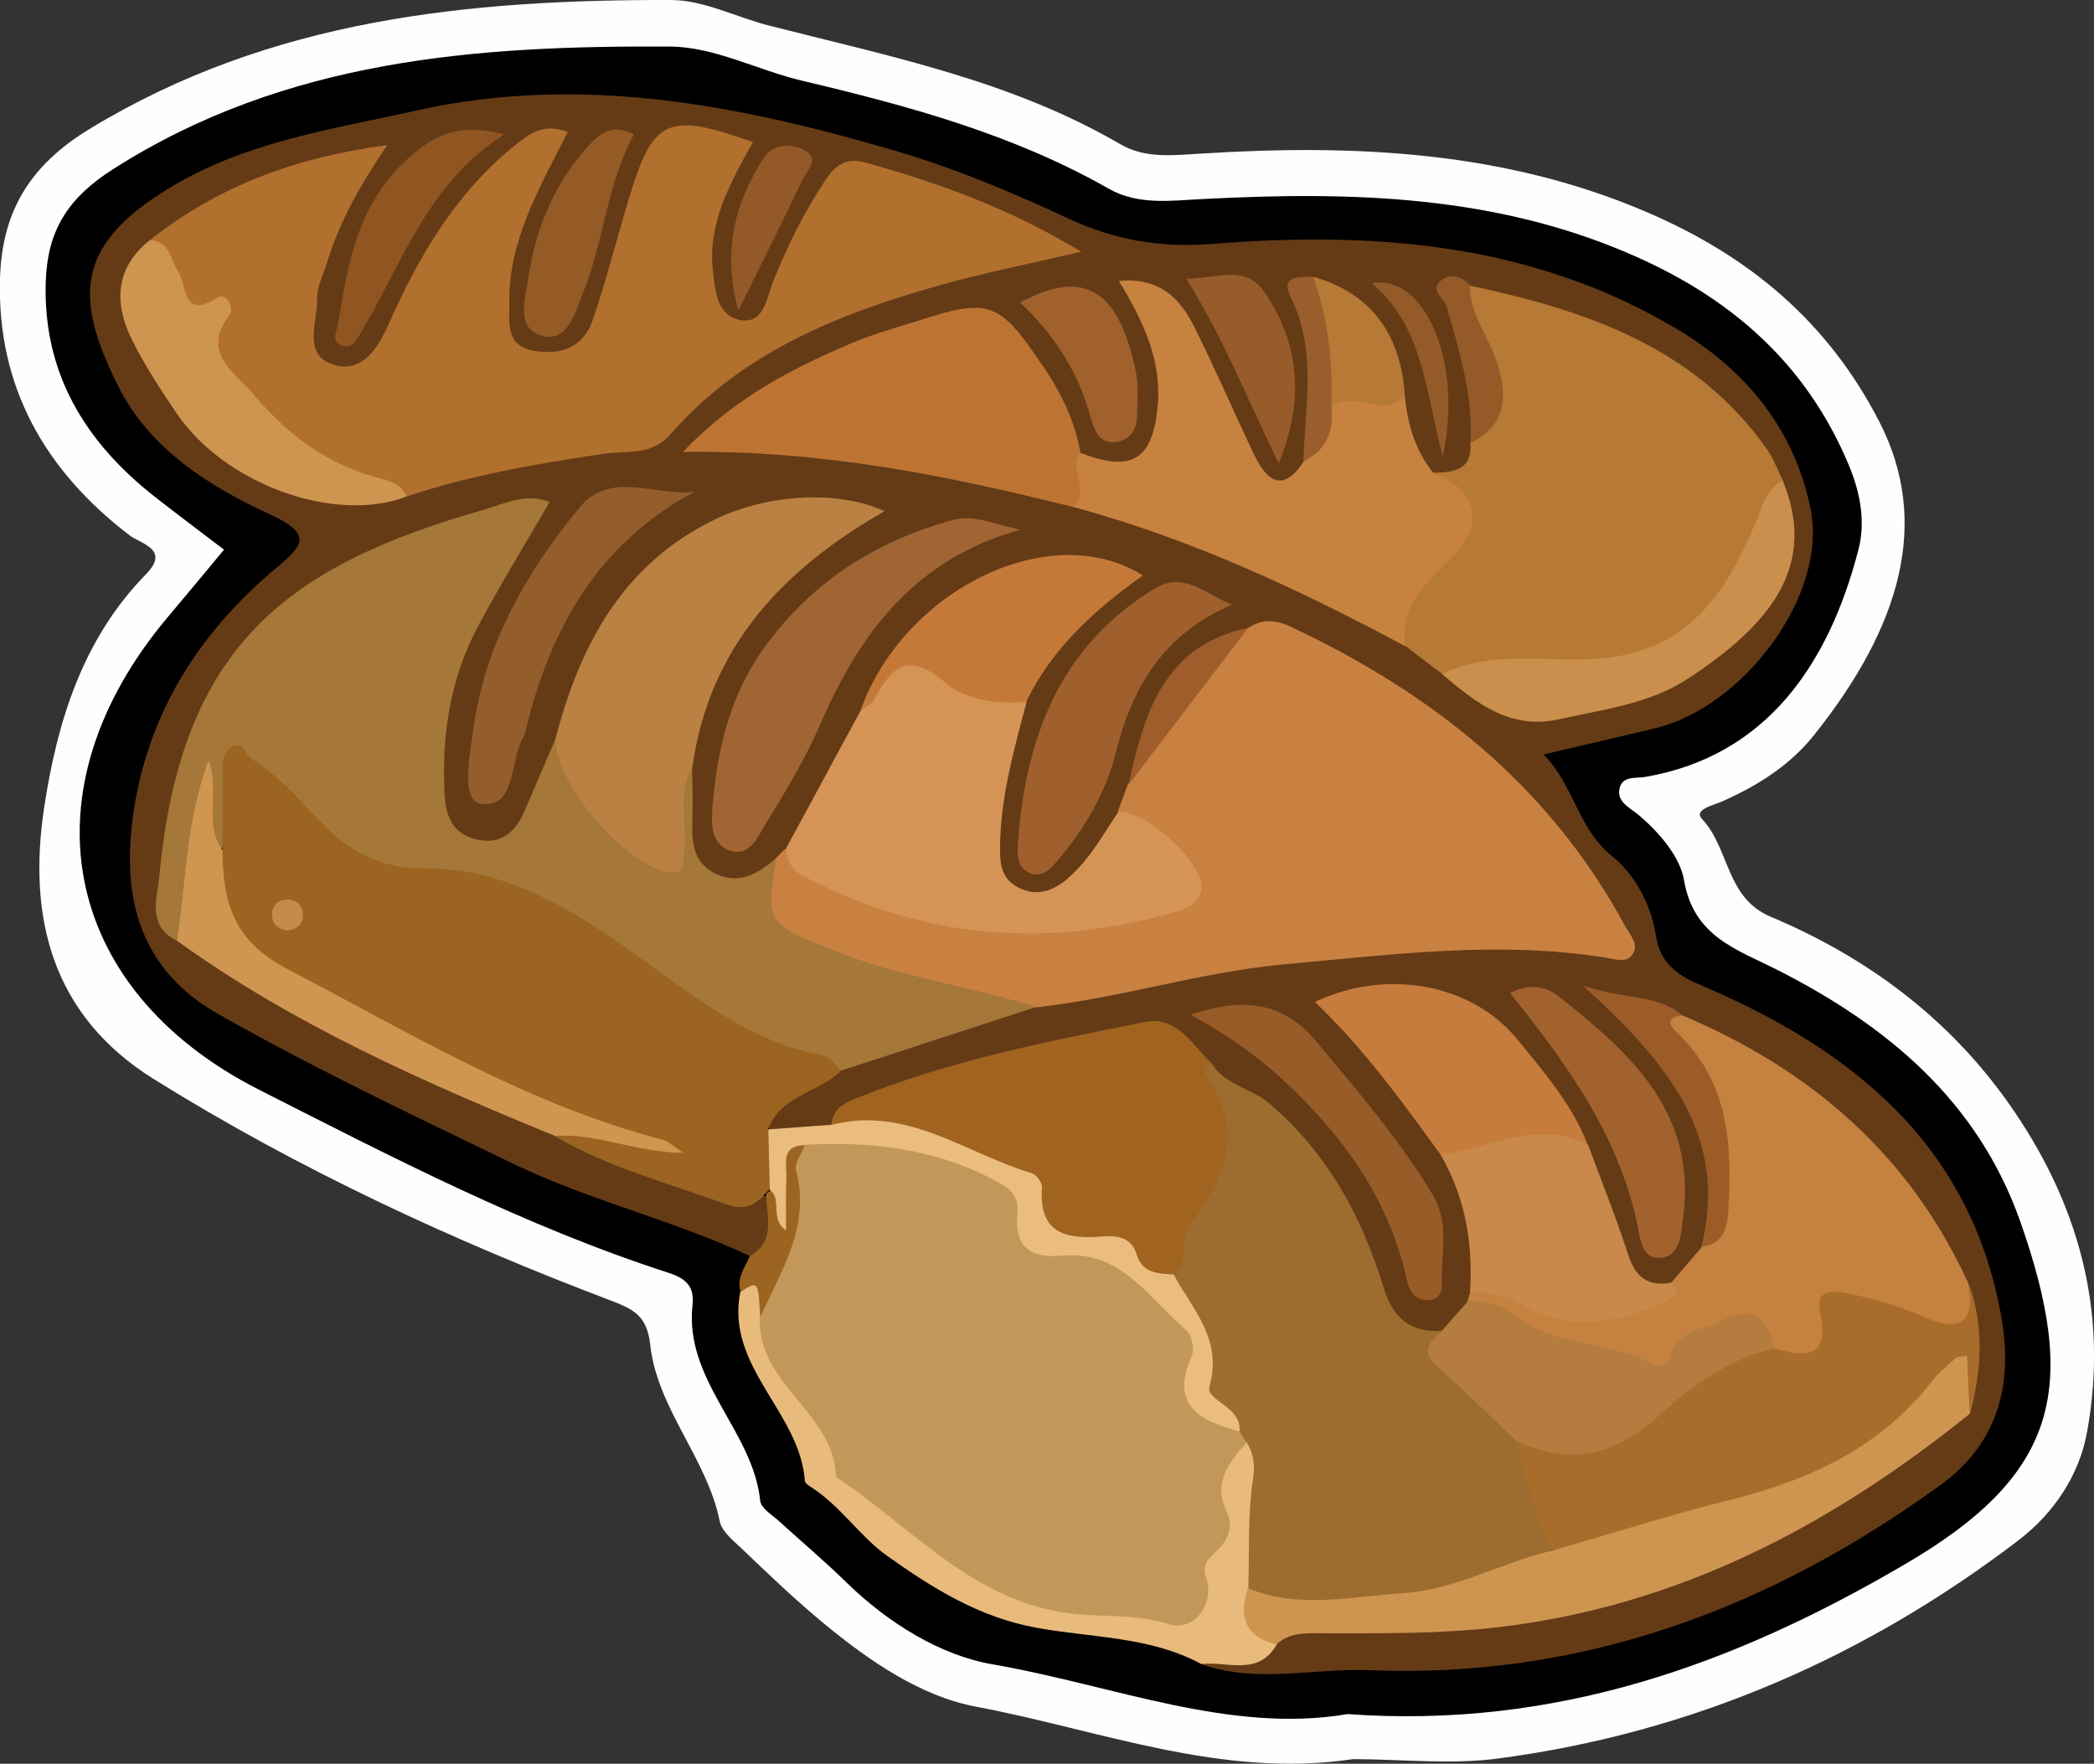 <?xml version="1.0" encoding="utf-8"?>
<!-- Generator: Adobe Illustrator 23.0.2, SVG Export Plug-In . SVG Version: 6.00 Build 0)  -->
<svg version="1.1" id="Camada_1" xmlns="http://www.w3.org/2000/svg" xmlns:xlink="http://www.w3.org/1999/xlink" x="0px" y="0px"
	 viewBox="0 0 54.4 45.82" style="enable-background:new 0 0 54.4 45.82;" xml:space="preserve">
<rect x="0" y="0" width="54.4" height="45.82" fill="#333333" stroke="none"/>
<style type="text/css">
	.st0{fill:#FEFEFE;}
	.st1{fill:#653B16;}
	.st2{fill:#E8BA7C;}
	.st3{fill:#9B6421;}
	.st4{fill:#B2702F;}
	.st5{fill:#C98142;}
	.st6{fill:#A57738;}
	.st7{fill:#9C6D2E;}
	.st8{fill:#B67936;}
	.st9{fill:#C88240;}
	.st10{fill:#C58140;}
	.st11{fill:#D59456;}
	.st12{fill:#A06320;}
	.st13{fill:#A86C2B;}
	.st14{fill:#BA8142;}
	.st15{fill:#BD7433;}
	.st16{fill:#CE9551;}
	.st17{fill:#A06533;}
	.st18{fill:#B47C3E;}
	.st19{fill:#C8894A;}
	.st20{fill:#C57C3C;}
	.st21{fill:#A0602D;}
	.st22{fill:#C57939;}
	.st23{fill:#CF9651;}
	.st24{fill:#CA8F4C;}
	.st25{fill:#935E2C;}
	.st26{fill:#975C28;}
	.st27{fill:#A2622E;}
	.st28{fill:#EABC7E;}
	.st29{fill:#905521;}
	.st30{fill:#945B27;}
	.st31{fill:#985C2A;}
	.st32{fill:#A1612C;}
	.st33{fill:#9B5C28;}
	.st34{fill:#935A27;}
	.st35{fill:#945B28;}
	.st36{fill:#9E5D2B;}
	.st37{fill:#995E2B;}
	.st38{fill:#C39759;}
	.st39{fill:#C48C49;}
</style>
<g>
	<path class="st0" d="M35.15,45.7c-3.41,0.51-6.55-0.75-9.78-1.36c-1.45-0.27-2.77-1.18-3.95-2.15c-0.74-0.61-1.43-1.27-2.12-1.93
		c-0.23-0.22-0.54-0.46-0.6-0.73c-0.33-1.65-1.63-2.93-1.81-4.61c-0.08-0.7-0.39-0.89-0.96-1.11c-4.15-1.57-8.17-3.43-11.94-5.78
		c-2.64-1.65-3.28-4.19-2.84-7.07c0.34-2.23,1-4.36,2.64-6.04c0.64-0.65-0.13-0.79-0.42-1.01C1.17,12.23-0.08,10.05,0,7.24
		c0.05-1.7,0.73-2.93,2.36-3.91C7.05,0.49,12.17-0.01,17.43,0c0.84,0,1.68,0.44,2.53,0.66c3.13,0.8,6.31,1.43,9.15,3.09
		c0.66,0.38,1.39,0.28,2.1,0.24c3.98-0.25,7.91-0.07,11.64,1.55c2.6,1.13,4.63,2.81,5.97,5.41c1.35,2.62,0.55,5.33-1.68,8.13
		c-0.63,0.8-1.48,1.33-2.4,1.74c-0.22,0.1-0.76,0.21-0.52,0.46c0.72,0.77,0.61,2.05,1.79,2.54c2.47,1.04,4.58,2.6,6.15,4.81
		c1.83,2.58,2.63,5.43,2.06,8.57c-0.2,1.12-0.86,2.1-1.75,2.79c-4,3.06-8.5,5.02-13.52,5.69C37.7,45.85,36.4,45.7,35.15,45.7z"/>
	<path d="M35.01,44.53c-3.06,0.52-6.09-0.75-9.21-1.29c-1.36-0.23-2.72-1.07-3.8-2.12c-0.57-0.56-1.18-1.07-1.77-1.61
		c-0.18-0.16-0.46-0.33-0.48-0.52c-0.19-1.83-1.97-3.11-1.76-5.08c0.05-0.46-0.13-0.68-0.61-0.84c-3.72-1.2-7.18-3-10.65-4.76
		c-5.16-2.62-6.16-7.78-2.37-12.28c0.49-0.58,0.97-1.16,1.46-1.75c-0.59-0.45-1.19-0.9-1.78-1.36C2.21,11.49,1.1,9.68,1.19,7.28
		c0.05-1.27,0.55-2.13,1.77-2.9c4.47-2.84,9.42-3.2,14.46-3.17c1.15,0.01,2.28,0.62,3.43,0.89c2.75,0.65,5.47,1.39,7.95,2.8
		c0.77,0.44,1.62,0.31,2.46,0.27c3.85-0.2,7.65-0.11,11.27,1.51c2.51,1.12,4.41,2.81,5.49,5.38c0.31,0.73,0.45,1.49,0.26,2.22
		c-0.78,3.02-2.42,5.36-5.52,5.9c-0.26,0.05-0.62-0.04-0.69,0.32c-0.06,0.32,0.24,0.47,0.46,0.64c0.57,0.47,1.12,1.12,1.22,1.73
		c0.25,1.46,1.36,1.79,2.41,2.32c2.86,1.45,5.21,3.4,6.32,6.53c1.52,4.32,1.01,6.58-2.98,8.91C45.07,43.23,40.42,44.92,35.01,44.53z
		"/>
	<path class="st1" d="M19.48,32.63c-1.98-0.93-4.13-1.43-6.11-2.38c-2.59-1.25-5.18-2.48-7.69-3.9c-2.05-1.16-2.51-3.01-2.23-5.11
		c0.35-2.64,1.69-4.78,3.72-6.48c0.69-0.58,0.98-0.87-0.14-1.39c-1.59-0.73-3.14-1.7-3.96-3.34C2,7.89,1.91,6.5,4.12,5.06
		c2.09-1.37,4.43-1.68,6.75-2.2C15.1,1.93,19.16,2.72,23.2,3.9c1.58,0.46,3.08,1.09,4.56,1.78c1.16,0.54,2.34,0.76,3.69,0.66
		C35.67,6,39.82,6.3,43.6,8.57c1.82,1.09,3.04,2.65,3.44,4.67c0.44,2.23-1.75,5.13-4.04,5.68c-0.92,0.22-1.84,0.43-2.9,0.68
		c0.8,0.81,0.88,1.92,1.79,2.65c0.57,0.46,1,1.23,1.13,2.06c0.1,0.64,0.46,0.98,1.09,1.25c1.76,0.75,3.42,1.65,4.86,3
		c1.69,1.59,2.66,3.52,3.03,5.7c0.28,1.63-0.04,3.2-1.59,4.32c-4.43,3.21-9.3,5.03-14.82,4.81c-1.45-0.06-2.93,0.35-4.36-0.15
		c0.47-0.6,1.36-0.17,1.84-0.75c0.65-0.42,1.38-0.37,2.09-0.34c5.58,0.23,10.47-1.66,14.92-4.87c0.29-0.21,0.57-0.43,0.78-0.73
		c0.4-0.98,0.26-1.97,0.1-2.96c-1.48-3.34-4.09-5.49-7.34-6.97c-0.42-0.22-0.86-0.38-1.46-0.42c1.81,1.76,3.07,3.65,2.25,6.25
		c-0.19,0.49-0.51,0.85-0.98,1.07c-0.79,0.23-1.17-0.22-1.42-0.87c-0.34-0.88-0.59-1.79-0.94-2.66c-0.59-1.33-1.58-2.37-2.46-3.49
		c-0.26-0.33-0.61-0.51-1.03-0.51c-0.9,0-1.8-0.09-2.86,0.09c1.1,1.35,2.19,2.54,2.99,3.95c0.67,1.05,0.95,2.18,0.76,3.42
		c-0.02,0.13-0.05,0.25-0.09,0.37c-0.18,0.42-0.42,0.78-0.89,0.94c-1.13,0.23-1.62-0.48-1.9-1.37c-0.54-1.71-1.36-3.21-2.76-4.39
		c-0.52-0.44-1.18-0.68-1.61-1.22c-0.69-0.86-1.54-1.01-2.57-0.72c-1.61,0.45-3.27,0.73-4.87,1.24c-0.8,0.26-1.59,0.53-2.21,1.14
		c-0.5,0.19-1.01,0.21-1.51-0.01c-0.42-0.51,0.05-0.76,0.34-1c0.42-0.34,0.9-0.59,1.36-0.86c1.66-0.71,3.4-1.18,5.15-1.62
		c4.9-1.16,9.86-1.83,15.08-1.44c-0.93-2.07-2.27-3.59-3.82-4.91c-1.24-1.06-2.63-1.95-4.1-2.69c-0.47-0.23-0.94-0.44-1.49-0.32
		c-2.15,0.39-2.53,2.18-3.05,3.86c-0.09,0.3-0.2,0.58-0.33,0.86c-0.24,0.51-0.52,1-0.93,1.39c-0.53,0.5-1.09,1-1.9,0.61
		c-0.74-0.36-0.81-1.06-0.73-1.75c0.13-1.11,0.31-2.21,0.7-3.27c0.59-1.35,1.5-2.44,2.81-3.21c-2.23-1.07-5.44,0.66-6.57,3.47
		c-0.56,1.29-1.23,2.52-2.04,3.68c-0.12,0.15-0.25,0.29-0.4,0.41c-1.48,0.81-2.38,0.32-2.45-1.34c-0.02-0.4-0.01-0.79,0-1.19
		c0.27-3.03,2.07-5.07,4.5-6.74c-2.92-0.41-5.55,1.04-6.67,3.61c-0.34,0.77-0.55,1.58-0.88,2.35c-0.25,0.63-0.44,1.28-0.78,1.88
		c-0.35,0.62-0.82,1-1.55,0.82c-0.73-0.17-1-0.72-1.06-1.42c-0.21-2.22,0.59-4.15,1.69-6c0.22-0.37,0.56-0.68,0.65-1.13
		c-5.02,0.63-8.56,3.58-8.93,8.07c-0.07,0.87-0.63,1.78,0.11,2.63c2.55,1.99,5.56,3.12,8.41,4.55c0.43,0.21,0.88,0.37,1.32,0.56
		c1.8,0.79,3.6,1.58,5.58,1.8C20.25,31.75,20.47,32.42,19.48,32.63z"/>
	<path class="st2" d="M33.17,42.72c-0.48,0.84-1.28,0.43-1.96,0.51c-1.33-0.72-2.84-0.68-4.27-0.94c-1.5-0.27-2.73-1.04-3.92-1.89
		c-0.7-0.51-1.19-1.28-1.94-1.76c-0.07-0.04-0.16-0.11-0.17-0.16c-0.12-1.79-2.06-2.96-1.68-4.91c0.12-0.14,0.09-0.43,0.31-0.45
		c0.22-0.02,0.32,0.19,0.38,0.39c0.07,0.23,0.08,0.46,0.09,0.7c-0.01,0.45,0.09,0.86,0.39,1.22c0.59,0.71,1.17,1.42,1.39,2.35
		c0.08,0.32,0.37,0.5,0.62,0.71c1.01,0.86,2.1,1.59,3.18,2.34c1.03,0.71,2.24,0.8,3.44,0.82c0.74,0.01,1.55,0.61,2.23-0.21
		c0.1-0.12,0.14-0.09,0.1-0.17c-0.28-0.64,0.17-3.26,0.64-3.75c0.12-0.12,0.26-0.17,0.43-0.15c0.79,0.88,0.22,1.94,0.35,2.91
		c0.04,0.29-0.13,0.61-0.12,0.93C32.44,41.84,33.04,42.21,33.17,42.72z"/>
	<path class="st3" d="M19.75,34.24c-0.05-0.97-0.05-0.97-0.51-0.68c-0.11-0.36,0.11-0.63,0.24-0.93c0.71-0.4,0.41-1.05,0.43-1.63
		c0.05-0.03,0.09-0.06,0.14-0.1c0.29,0.11,0.27,0.34,0.23,0.55c0.14-0.34-0.15-0.65-0.11-0.99c0.05-0.43,0.05-0.93,0.73-0.77
		c0.52,1.5,0.03,2.86-0.63,4.18C20.17,34.08,20.06,34.32,19.75,34.24z"/>
	<path class="st4" d="M3.89,6.24c1.76-1.39,3.76-2.15,6.17-2.47C9.34,4.83,8.81,5.78,8.49,6.84C8.4,7.14,8.23,7.45,8.24,7.75
		c0.01,0.6-0.38,1.44,0.38,1.71c0.78,0.28,1.21-0.43,1.49-1.07c0.77-1.73,1.71-3.33,3.2-4.56c0.43-0.35,0.8-0.65,1.44-0.4
		c-0.72,1.42-1.54,2.8-1.52,4.44c0.01,0.5-0.11,1.1,0.62,1.24c0.71,0.13,1.31-0.08,1.55-0.8c0.35-1.02,0.61-2.06,0.92-3.09
		c0.64-2.15,1-2.32,3.24-1.53c-0.58,1.05-1.18,2.09-1.04,3.35c0.06,0.52,0.1,1.14,0.69,1.27c0.64,0.13,0.71-0.57,0.86-0.96
		c0.37-0.93,0.81-1.82,1.36-2.65c0.26-0.39,0.52-0.63,1.08-0.47c1.89,0.53,3.71,1.18,5.58,2.31c-1.33,0.31-2.5,0.54-3.64,0.86
		c-2.64,0.74-5.16,1.74-7.02,3.87c-0.52,0.59-1.15,0.43-1.76,0.52c-1.73,0.26-3.45,0.55-5.11,1.11c-1.75-0.34-3.16-1.24-4.31-2.58
		c-0.21-0.24-0.5-0.47-0.56-0.76C5.43,8.26,4.25,7.47,3.89,6.24z"/>
	<path class="st5" d="M32.43,16.31c0.37-0.24,0.72-0.21,1.12-0.02c3.67,1.73,6.71,4.14,8.67,7.77c0.13,0.24,0.38,0.48,0.18,0.75
		c-0.15,0.21-0.44,0.11-0.68,0.07c-2.79-0.45-5.56-0.08-8.34,0.17c-2.19,0.2-4.28,0.88-6.46,1.12c-2.42-0.05-4.68-0.72-6.78-1.89
		c-1.13-0.63-0.28-1.33,0.02-1.99c0.08-0.08,0.16-0.16,0.24-0.24c2.81,1.92,5.91,2.2,9.16,1.58c0.42-0.08,0.94-0.11,1.09-0.6
		c0.15-0.5-0.35-0.75-0.61-1.09c-0.27-0.35-0.68-0.54-1.01-0.83c0.09-0.24,0.18-0.48,0.26-0.71C30.13,18.86,30.99,17.36,32.43,16.31
		z"/>
	<path class="st6" d="M20.17,22.29c-0.29,1.71-0.26,1.7,1.54,2.42c1.69,0.68,3.49,0.91,5.21,1.45c-1.69,0.55-3.37,1.1-5.06,1.65
		c-1.73-0.28-3.24-1.05-4.62-2.11c-2.01-1.55-4.12-2.84-6.79-2.94c-1.07-0.04-1.94-0.7-2.61-1.54c-0.43-0.54-0.95-0.93-1.59-1.2
		c-0.44,0.65,0.2,1.57-0.59,2.08C5,21.49,5.39,20.76,5.43,20.14c-0.42,1.35,0.09,2.96-0.83,4.3c-0.8-0.38-0.51-1.12-0.46-1.69
		c0.56-5.99,3.33-8.06,8.47-9.52c0.51-0.15,1.05-0.43,1.67-0.19c-0.62,1.07-1.26,2.11-1.84,3.19c-0.74,1.37-0.97,2.85-0.89,4.39
		c0.03,0.58,0.2,1.02,0.79,1.18c0.67,0.17,1.06-0.18,1.3-0.76c0.26-0.61,0.53-1.23,0.79-1.84c0.31,1.26,1.32,1.91,2.24,2.65
		c0.63,0.5,0.78,0.26,0.82-0.42c0.04-0.53-0.26-1.21,0.49-1.52c0.01,0.44,0.02,0.87,0.01,1.31c-0.02,0.57-0.03,1.14,0.56,1.46
		C19.2,23.01,19.7,22.69,20.17,22.29z"/>
	<path class="st3" d="M5.78,22.08c0-0.68,0.01-1.36,0.01-2.04c0-0.24-0.01-0.51,0.23-0.64c0.31-0.16,0.35,0.21,0.52,0.32
		c0.82,0.5,1.38,1.25,2.06,1.89c0.64,0.6,1.45,0.96,2.38,0.95c2.11-0.03,3.83,1.03,5.45,2.18c1.57,1.11,3.03,2.34,5,2.69
		c0.16,0.03,0.28,0.26,0.42,0.39c-0.59,0.57-1.57,0.63-1.9,1.52c0.36,0.52,0.28,1.04,0.04,1.57c-0.04,0.03-0.07,0.06-0.1,0.09
		c-0.27,0.31-0.53,0.46-1.01,0.29c-1.51-0.55-3.08-0.96-4.48-1.78c0.61-0.57,1.2-0.02,1.8,0.04c0.43,0.04,0.84,0.22,1.27,0.29
		c-4.12-0.77-7.6-2.97-11.14-5.02C5.51,24.33,5.33,23.3,5.78,22.08z"/>
	<path class="st7" d="M32.43,41.26c0.03-0.94-0.02-1.9,0.12-2.82c0.06-0.39,0.02-0.66-0.16-0.97c-0.11-0.13-0.28-0.18-0.39-0.31
		c-0.58-0.56-0.96-1.16-0.87-2.05c0.08-0.76-0.77-1.26-0.75-2.06c0.04-0.43,0.04-0.9,0.27-1.26c0.77-1.18,1.26-2.36,0.48-3.73
		c-0.1-0.18-0.04-0.49,0.33-0.46c0.34,0.59,1.03,0.65,1.52,1.07c1.51,1.29,2.39,2.92,2.96,4.76c0.24,0.8,0.69,1.21,1.54,1.14
		c0.03,0.48,0.15,0.91,0.58,1.2c0.66,0.44,1.11,1.09,1.56,1.72c0.34,0.96,0.95,1.86,0.66,2.97c-2.21,1.29-4.63,1.46-7.11,1.42
		C32.7,41.86,32.57,41.59,32.43,41.26z"/>
	<path class="st8" d="M38.19,7.42c2.99,0.64,5.82,1.58,7.7,4.23c0.18,0.25,0.29,0.56,0.43,0.84c-0.22,0.43-0.33,0.89-0.46,1.34
		c-0.89,2.97-3.21,3.65-5.9,3.75c-0.83,0.03-1.66,0.01-2.49-0.07c-0.32-0.24-0.64-0.48-0.96-0.73c-0.46-0.81-0.08-1.39,0.47-1.98
		c1.15-1.21,1.14-1.34,0.26-2.52c0.52-0.01,1.01-0.06,0.96-0.77c0.66-0.85,0.56-1.74,0.16-2.67c-0.19-0.45-0.56-0.87-0.37-1.43
		c0.01-0.02,0.06-0.04,0.09-0.04C38.12,7.38,38.15,7.4,38.19,7.42z"/>
	<path class="st9" d="M37.24,12.29c1.13,0.44,1.35,1.3,0.49,2.18c-0.65,0.66-1.39,1.24-1.22,2.32c-2.76-1.48-5.59-2.8-8.63-3.62
		c-0.07-0.49-0.48-1.02,0.2-1.4c1.32,0.51,1.85,0.17,1.99-1.16c0.13-1.22-0.35-2.23-1-3.31c1.06-0.1,1.58,0.45,1.95,1.18
		c0.55,1.1,1.04,2.24,1.57,3.35c0.34,0.7,0.75,0.96,1.28,0.16c0.37-0.45,0.35-1.06,0.64-1.53c0.63-0.55,1.31-0.25,1.99-0.14
		C36.57,11.03,36.77,11.71,37.24,12.29z"/>
	<path class="st10" d="M43.71,26.38c3.34,1.41,5.91,3.63,7.43,6.97c0.21,1.39,0.07,1.53-1.19,1.16c-0.31-0.09-0.6-0.2-0.91-0.3
		c-0.64-0.2-1.22-0.55-1.49,0.57c-0.16,0.68-0.89,0.86-1.56,0.38c-0.44-0.66-1.15-0.84-1.62-0.31c-1.12,1.26-2.34,0.62-3.49,0.32
		c-0.98-0.26-1.92-0.74-2.75-1.35c0.01-0.08,0.03-0.15,0.06-0.23c0.54-0.45,1.05-0.14,1.54,0.08c1.3,0.55,2.52,0.4,3.69-0.35
		c0.26-0.3,0.52-0.61,0.78-0.91c0.83-1.65,0.52-3.2-0.37-4.71c-0.2-0.34-0.53-0.61-0.61-1.01C43.16,26.27,43.37,26.2,43.71,26.38z"
		/>
	<path class="st11" d="M29.05,21.1c0.72-0.08,2.27,1.37,2.16,2.01c-0.06,0.33-0.31,0.47-0.57,0.55c-3.39,1-6.68,0.75-9.82-0.93
		c-0.27-0.15-0.38-0.4-0.4-0.69c0.65-1.19,1.29-2.39,1.94-3.58c0.2-0.25,0.33-0.54,0.49-0.81c0.38-0.67,0.88-0.91,1.54-0.36
		c0.67,0.55,1.6,0.44,2.28,0.94c-0.33,1.26-0.69,2.51-0.69,3.83c0,0.42,0.05,0.78,0.48,1c0.46,0.23,0.84,0.1,1.21-0.18
		C28.27,22.39,28.63,21.72,29.05,21.1z"/>
	<path class="st12" d="M31.45,27.6c-0.05,0.1-0.17,0.25-0.15,0.29c1.04,1.42,0.56,2.69-0.38,3.91c-0.3,0.39,0.02,0.98-0.44,1.32
		c-1.22,0.04-2.16-0.81-3.3-1.02c-1.03-2.44-3.31-2.39-5.4-2.72c-0.07-0.01-0.13-0.08-0.18-0.15c0.02-0.37,0.25-0.54,0.58-0.67
		c2.44-1,5.01-1.5,7.57-2.01C30.55,26.38,30.96,27.12,31.45,27.6z"/>
	<path class="st13" d="M46.1,35.03c0.79,0.23,1.44,0.27,1.19-0.9c-0.15-0.73,0.43-0.58,0.75-0.52c0.66,0.13,1.32,0.33,1.94,0.6
		c0.96,0.43,1.31,0.14,1.17-0.86c0.4,1.12,0.33,2.25,0.03,3.38c-0.35-0.24-0.26-0.64-0.41-1.14c-2.35,3.56-6.33,3.62-9.76,4.83
		c-0.22,0.08-0.48,0.08-0.67-0.13c-0.52-0.88-0.64-1.9-0.96-2.85c0.26-0.16,0.55-0.11,0.81-0.04c0.99,0.26,1.79-0.09,2.53-0.72
		c0.67-0.57,1.4-1.05,2.17-1.47C45.26,35,45.65,34.7,46.1,35.03z"/>
	<path class="st14" d="M17.99,19.91c-0.42,0.71-0.12,1.48-0.21,2.22c-0.04,0.33,0,0.65-0.53,0.51c-1.15-0.32-2.82-2.31-2.82-3.44
		c0.63-2.44,1.75-4.54,4.13-5.7c1.4-0.68,3.22-0.77,4.42-0.22C20.35,14.78,18.43,16.8,17.99,19.91z"/>
	<path class="st15" d="M28.07,11.77c-0.34,0.43,0.29,0.99-0.2,1.4c-3.24-0.81-6.5-1.48-10.13-1.43c1.36-1.42,2.86-2.18,4.42-2.84
		c0.55-0.23,1.13-0.39,1.7-0.57c1.81-0.59,2.1-0.49,3.15,1.06C27.52,10.11,27.92,10.89,28.07,11.77z"/>
	<path class="st16" d="M40.34,40.28c1.56-0.45,3.1-0.94,4.67-1.33c2.05-0.52,3.87-1.37,5.2-3.09c0.17-0.22,0.39-0.39,0.6-0.58
		c0.05-0.04,0.14-0.03,0.29-0.06c0.02,0.51,0.05,1.01,0.07,1.51c-3.6,2.9-7.56,4.99-12.23,5.54c-1.51,0.18-3.02,0.16-4.54,0.16
		c-0.44,0-0.88-0.04-1.24,0.29c-0.81-0.2-0.99-0.72-0.74-1.46c1.33,0.55,2.69,0.21,4.03,0.13C37.82,41.3,39.03,40.58,40.34,40.28z"
		/>
	<path class="st17" d="M26.52,13.76c-2.75,0.75-4.19,2.69-5.23,5.1c-0.38,0.87-0.88,1.7-1.38,2.51c-0.21,0.34-0.42,0.9-0.94,0.73
		c-0.55-0.19-0.49-0.77-0.45-1.25c0.12-1.36,0.43-2.68,1.2-3.83c1.23-1.82,2.98-2.96,5.07-3.52C25.32,13.36,25.95,13.66,26.52,13.76
		z"/>
	<path class="st18" d="M46.1,35.03c-1.2,0.27-2.18,1-3.04,1.78c-1.15,1.03-2.3,1.27-3.67,0.62c-0.68-0.64-1.35-1.31-2.05-1.93
		c-0.47-0.42-0.17-0.66,0.13-0.94c0.22-0.25,0.44-0.5,0.66-0.75c0.46-0.03,0.9,0.1,1.24,0.37c1.04,0.84,2.43,0.64,3.55,1.25
		c0.18,0.1,0.44,0.05,0.49-0.18c0.15-0.71,0.8-0.68,1.27-0.92C45.49,33.9,45.92,34.2,46.1,35.03z"/>
	<path class="st19" d="M43.43,33.32c0.29,0.31-0.01,0.41-0.2,0.5c-1.16,0.53-2.35,0.78-3.56,0.14c-0.47-0.25-0.94-0.44-1.48-0.38
		c0.08-1.27-0.12-2.48-0.77-3.59c1.24-0.76,2.48-1.34,3.84-0.24c0.35,0.95,0.73,1.89,1.04,2.85C42.49,33.2,42.83,33.43,43.43,33.32z
		"/>
	<path class="st20" d="M41.25,29.75c-1.33-0.71-2.56,0.11-3.83,0.24c-1-1.38-2-2.76-3.26-3.96c1.84-0.88,4.06-0.48,5.24,0.95
		C40.1,27.84,40.85,28.69,41.25,29.75z"/>
	<path class="st16" d="M3.89,6.24c0.53,0.02,0.53,0.51,0.74,0.82C4.87,7.4,4.72,8.33,5.65,7.73C5.87,7.58,6.1,8,5.96,8.18
		c-0.76,1,0.15,1.5,0.63,2.07c0.88,1.05,1.96,1.85,3.32,2.19c0.28,0.07,0.53,0.17,0.65,0.46c-1.86,0.71-4.71-0.31-5.97-2.16
		c-0.42-0.62-0.84-1.26-1.17-1.93C2.96,7.87,2.99,6.96,3.89,6.24z"/>
	<path class="st21" d="M32.01,15.71c-1.76,0.74-2.59,2.11-3.02,3.83c-0.26,1.05-0.81,1.99-1.52,2.82c-0.18,0.21-0.39,0.45-0.71,0.32
		c-0.3-0.12-0.34-0.42-0.32-0.71c0.19-2.75,1.05-5.14,3.54-6.67C30.75,14.82,31.32,15.44,32.01,15.71z"/>
	<path class="st22" d="M26.66,18.23c-0.77,0.07-1.58-0.04-2.12-0.51c-0.94-0.81-1.39-0.39-1.83,0.46c-0.07,0.12-0.24,0.19-0.36,0.29
		c1.12-3.15,4.94-5.03,7.34-3.52C28.44,15.84,27.33,16.84,26.66,18.23z"/>
	<path class="st23" d="M5.78,22.08c0.01,1.33,0.26,2.35,1.68,3.09c3.18,1.66,6.25,3.53,9.76,4.44c0.14,0.04,0.26,0.16,0.54,0.34
		c-1.26-0.01-2.26-0.52-3.34-0.44c-3.42-1.4-6.8-2.89-9.82-5.07c0.24-1.52,0.22-3.09,0.82-4.69C5.72,20.61,5.28,21.41,5.78,22.08z"
		/>
	<path class="st24" d="M37.46,17.51c1.19-0.58,2.52-0.35,3.72-0.38c2.56-0.06,3.61-1.59,4.44-3.58c0.17-0.4,0.25-0.85,0.69-1.07
		c0.9,2.17-0.24,3.71-2.49,5.17c-0.97,0.63-2.16,0.78-3.29,1.03C39.23,18.98,38.35,18.26,37.46,17.51z"/>
	<path class="st25" d="M18.03,12.78c-2.47,1.34-3.7,3.49-4.34,6.06c-0.03,0.12-0.05,0.24-0.11,0.34c-0.34,0.62-0.18,1.84-1.09,1.7
		c-0.53-0.08-0.28-1.3-0.19-1.96c0.3-2.19,1.38-4.07,2.77-5.75C15.86,12.22,17.03,12.89,18.03,12.78z"/>
	<path class="st26" d="M30.93,26.36c1.39-0.46,2.41-0.33,3.26,0.69c1.07,1.28,2.16,2.55,3.03,3.99c0.46,0.75,0.2,1.56,0.24,2.34
		c0.01,0.21-0.11,0.39-0.35,0.4c-0.34,0-0.5-0.22-0.56-0.52c-0.49-2.24-1.8-3.95-3.48-5.44C32.45,27.29,31.81,26.85,30.93,26.36z"/>
	<path class="st27" d="M39.23,25.8c0.5-0.26,0.93-0.18,1.27,0.09c1.84,1.46,3.57,2.99,3.23,5.7c-0.06,0.46-0.07,1.01-0.54,1.08
		c-0.57,0.09-0.58-0.56-0.67-0.94C42.02,29.46,40.7,27.63,39.23,25.8z"/>
	<path class="st28" d="M21.61,29.22c1.96-0.5,3.49,0.75,5.2,1.26c0.12,0.04,0.27,0.25,0.26,0.37c-0.09,1.22,0.65,1.35,1.6,1.27
		c0.38-0.03,0.73,0.04,0.86,0.47c0.15,0.5,0.56,0.49,0.96,0.52c0.49,0.91,1.28,1.68,0.93,2.91c-0.1,0.37,0.86,0.53,0.78,1.17
		c-1.29,0.04-1.67-0.27-1.67-1.37c0-1.28-1.3-2.76-2.63-2.84c-0.98-0.06-1.71-0.28-1.84-1.4c-0.05-0.45-0.45-0.62-0.81-0.79
		c-0.95-0.45-1.94-0.69-2.99-0.71c-0.47-0.01-0.96,0.05-1.35-0.33c-0.65,0.01-0.46,0.51-0.48,0.86c-0.02,0.43-0.01,0.86-0.01,1.35
		c-0.43-0.28-0.09-0.8-0.42-1.05c-0.01-0.52-0.03-1.05-0.04-1.57C20.51,29.3,21.06,29.26,21.61,29.22z"/>
	<path class="st29" d="M13.1,3.49c-2.02,1.3-2.64,3.34-3.69,5.09c-0.12,0.2-0.23,0.49-0.51,0.4c-0.32-0.1-0.15-0.38-0.11-0.6
		C9.04,6.8,9.31,5.27,10.62,4.1C11.27,3.52,11.88,3.18,13.1,3.49z"/>
	<path class="st30" d="M16.47,3.49c-0.72,1.31-0.78,2.81-1.34,4.16c-0.2,0.48-0.38,1.26-1.06,1.07c-0.68-0.19-0.42-0.98-0.35-1.47
		c0.18-1.23,0.63-2.38,1.46-3.34C15.5,3.55,15.83,3.16,16.47,3.49z"/>
	<path class="st31" d="M33.22,12.04c-0.82-1.68-1.43-3.25-2.4-4.8c0.79,0,1.54-0.38,2.03,0.35C33.74,8.9,33.91,10.33,33.22,12.04z"
		/>
	<path class="st32" d="M26.5,7.86c1.67-0.9,2.57-0.34,3.01,1.81c0.07,0.35,0.04,0.71,0.03,1.07c0,0.34-0.11,0.65-0.48,0.73
		c-0.47,0.1-0.62-0.24-0.72-0.61C28.03,9.73,27.45,8.75,26.5,7.86z"/>
	<path class="st33" d="M43.71,26.38c-0.36,0.04-0.41,0.19-0.16,0.43c1.37,1.28,1.45,2.93,1.35,4.64c-0.03,0.49-0.14,0.87-0.7,0.94
		c0.72-2.87-0.88-4.79-3.07-6.78C42.23,25.97,43.07,25.83,43.71,26.38z"/>
	<path class="st8" d="M36.5,10.31c-0.58,0.55-1.31-0.18-1.9,0.24c-0.31-1.1-0.68-2.19-0.48-3.36C35.68,7.64,36.4,8.74,36.5,10.31z"
		/>
	<path class="st34" d="M19.18,8.07c-0.43-1.62-0.06-2.81,0.64-3.94c0.25-0.41,0.72-0.41,1.07-0.23c0.44,0.22,0.05,0.56-0.06,0.8
		C20.34,5.75,19.81,6.79,19.18,8.07z"/>
	<path class="st35" d="M38.19,7.42c-0.01,0.76,0.5,1.34,0.71,2.02c0.28,0.89,0.22,1.61-0.7,2.07c0.08-1.23-0.29-2.39-0.62-3.55
		c-0.07-0.23-0.47-0.44-0.12-0.69C37.68,7.11,37.98,7.16,38.19,7.42z"/>
	<path class="st36" d="M32.43,16.31c-1.04,1.36-2.08,2.72-3.11,4.08C29.72,18.55,30.22,16.77,32.43,16.31z"/>
	<path class="st37" d="M34.11,7.19c0.4,1.09,0.52,2.21,0.48,3.36c0.06,0.63-0.11,1.14-0.73,1.44c0.04-1.43,0.36-2.88-0.33-4.27
		C33.25,7.12,33.77,7.21,34.11,7.19z"/>
	<path class="st35" d="M37.48,11.86c-0.46-1.75-0.51-3.38-1.84-4.5C37.01,7.1,38.02,9.42,37.48,11.86z"/>
	<path class="st38" d="M20.91,29.74c1.69-0.09,3.32,0.09,4.87,0.89c0.49,0.25,0.7,0.44,0.65,0.93c-0.08,0.88,0.39,1.13,1.17,1.06
		c1.54-0.14,2.25,1.12,3.22,1.94c0.14,0.12,0.22,0.49,0.14,0.67c-0.58,1.3,0.23,1.68,1.24,1.96c0.06,0.1,0.12,0.19,0.18,0.29
		c-0.45,0.52-0.88,1.02-0.51,1.8c0.2,0.4,0.01,0.77-0.32,1.07c-0.18,0.16-0.32,0.34-0.22,0.62c0.24,0.68-0.3,1.44-0.98,1.22
		c-0.81-0.26-1.62-0.18-2.42-0.26c-2.62-0.27-4.22-2.25-6.21-3.56c-0.05-1.67-2.04-2.4-1.98-4.12c0.54-1.23,1.33-2.38,0.94-3.85
		C20.64,30.21,20.83,29.96,20.91,29.74z"/>
	<path class="st39" d="M7.48,24.17c-0.22-0.01-0.38-0.14-0.41-0.34c-0.03-0.26,0.12-0.46,0.39-0.46c0.27,0,0.43,0.18,0.41,0.45
		C7.85,24.01,7.7,24.15,7.48,24.17z"/>
</g>
</svg>
